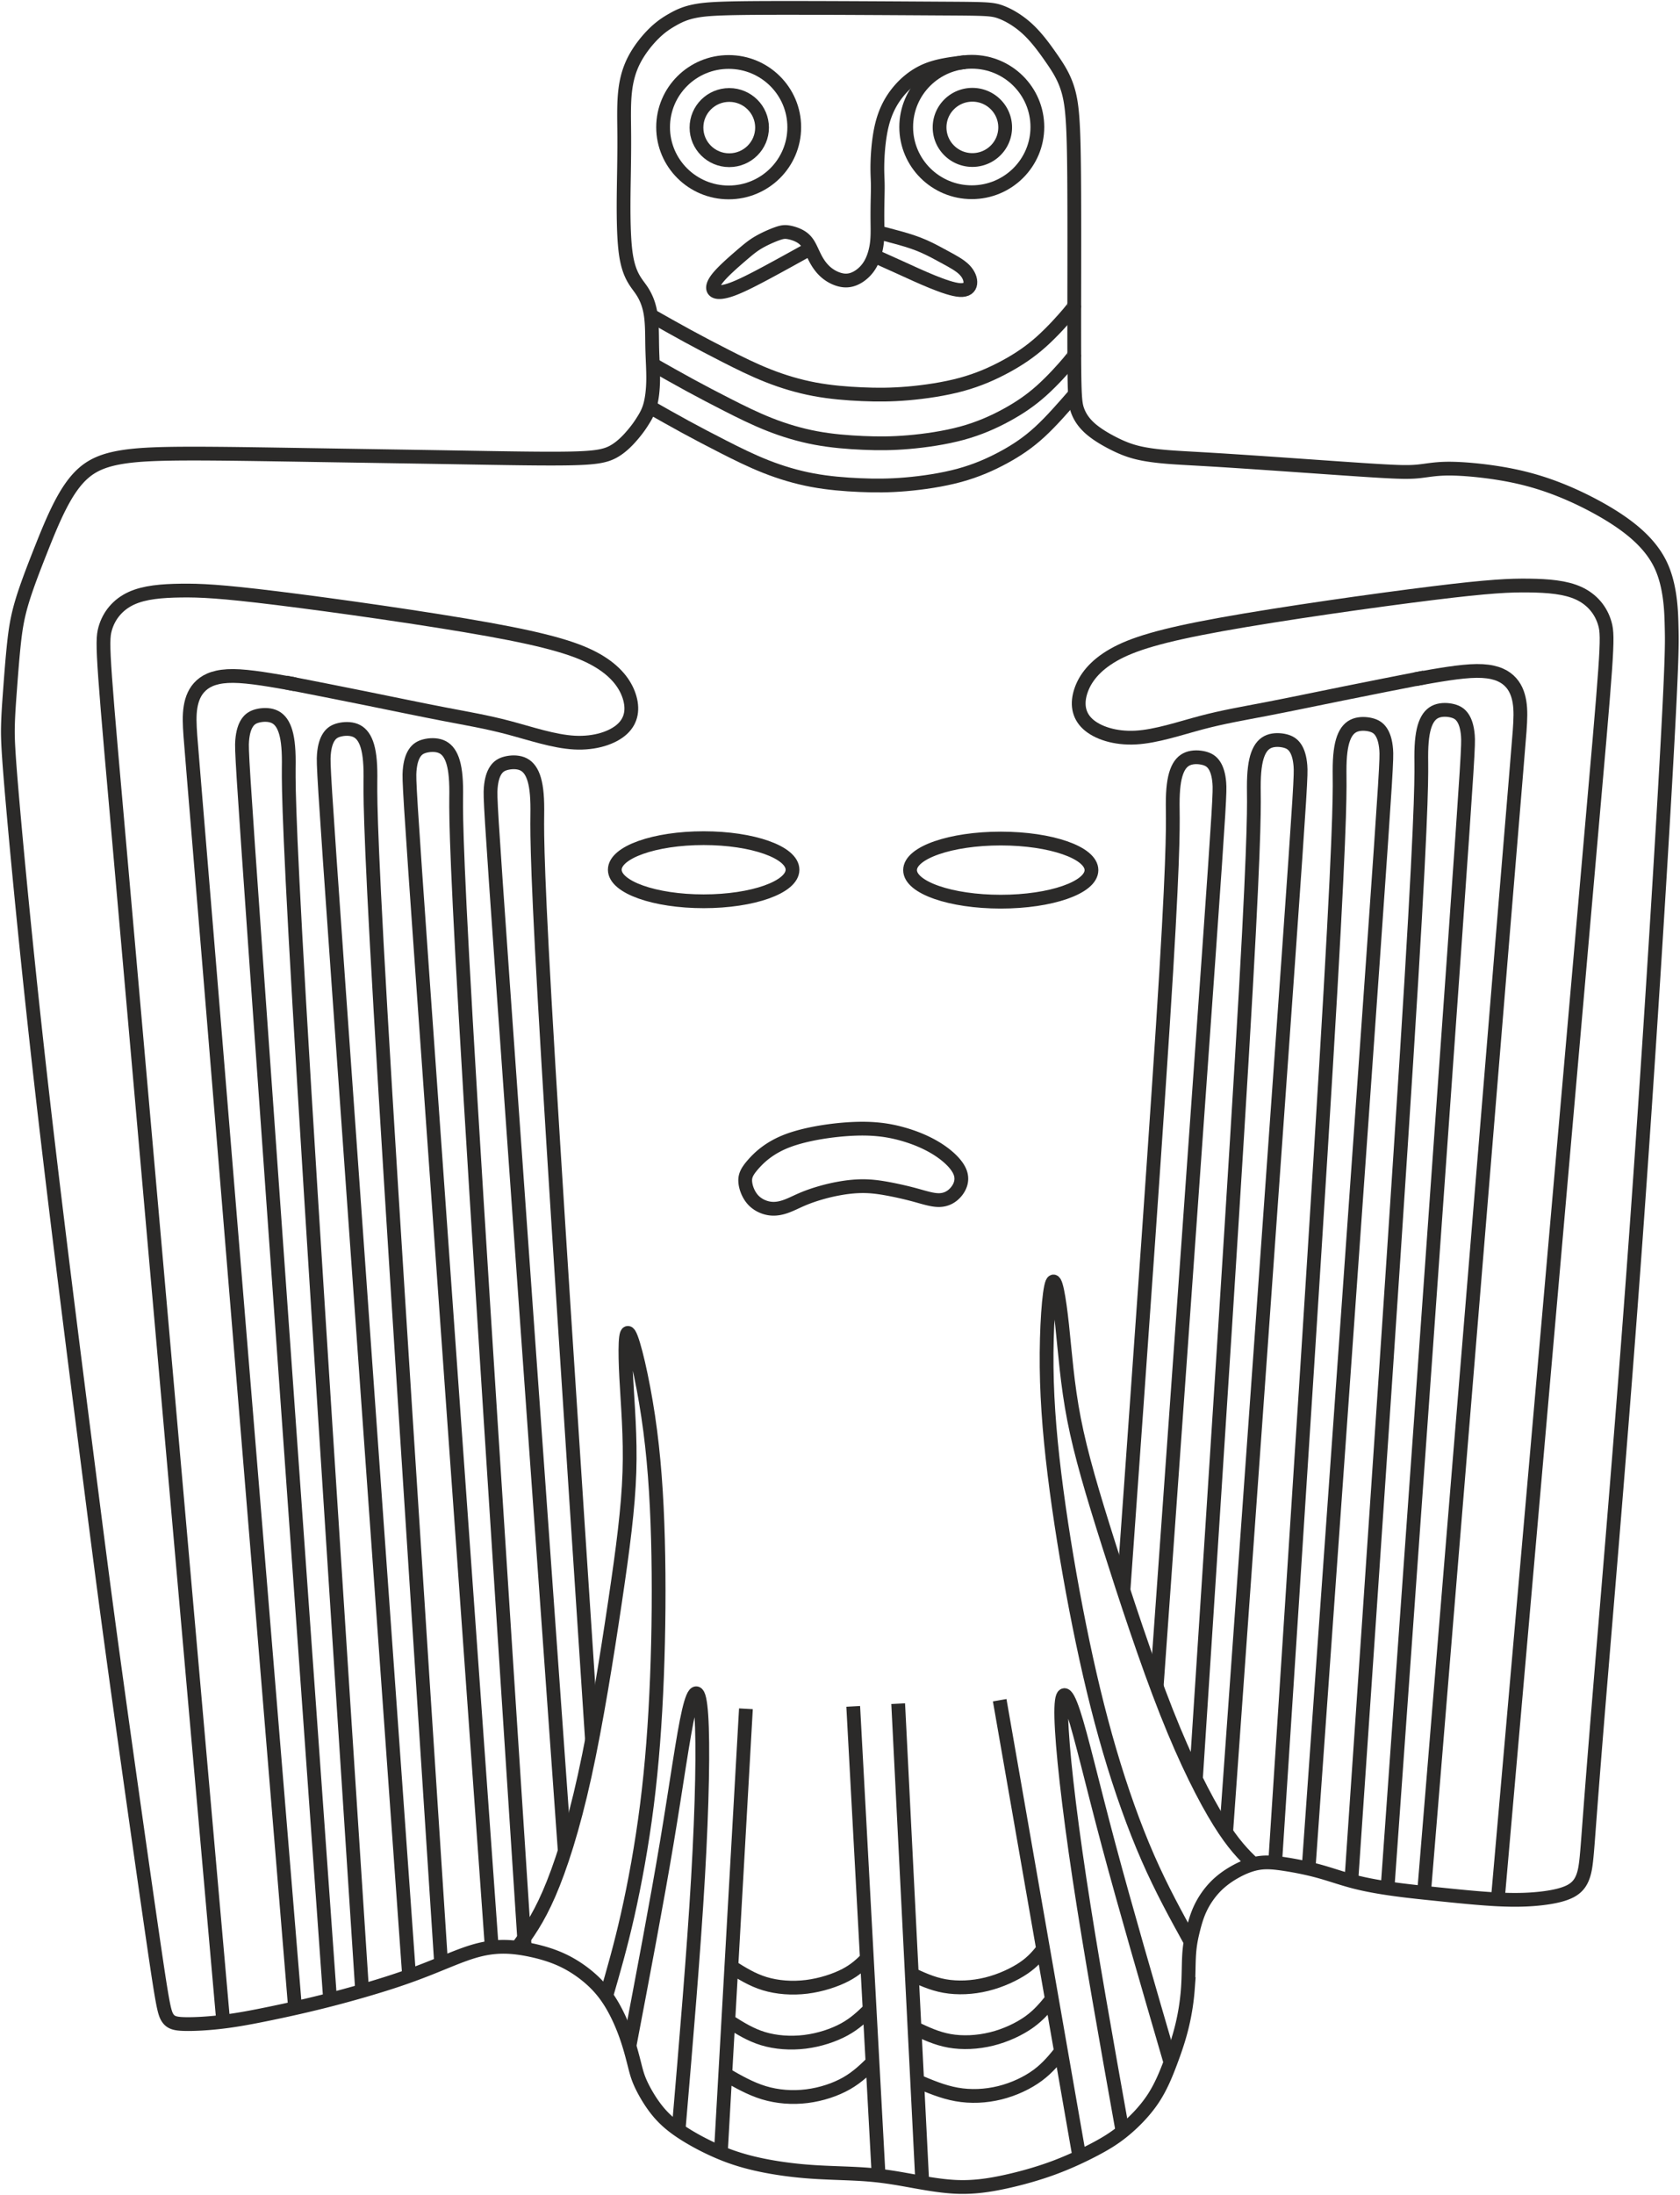 <svg xmlns="http://www.w3.org/2000/svg" width="854" height="1115" fill="none"><path stroke="#2B2A29" stroke-miterlimit="22.926" stroke-width="7" d="M370.41 97.745c18.41 0 33.334-14.834 33.334-33.132 0-18.299-14.924-33.133-33.334-33.133-18.41 0-33.334 14.834-33.334 33.133 0 18.298 14.924 33.132 33.334 33.132Z"/><path stroke="#2B2A29" stroke-miterlimit="22.926" stroke-width="7" d="M370.708 81.38c9.206 0 16.668-7.417 16.668-16.567s-7.462-16.567-16.668-16.567-16.668 7.417-16.668 16.567 7.462 16.567 16.668 16.567ZM493.992 97.645c18.409 0 33.334-14.834 33.334-33.133 0-18.298-14.925-33.132-33.334-33.132-18.41 0-33.335 14.834-33.335 33.132 0 18.299 14.925 33.133 33.335 33.133Z"/><path stroke="#2B2A29" stroke-miterlimit="22.926" stroke-width="7" d="M494.289 81.28c9.206 0 16.669-7.418 16.669-16.568 0-9.15-7.463-16.567-16.669-16.567-9.205 0-16.668 7.418-16.668 16.567 0 9.15 7.463 16.567 16.668 16.567ZM490.487 31.561c-6.846.83-13.691 1.659-19.584 4.131-5.894 2.472-10.835 6.585-14.595 11.272-3.76 4.686-6.338 9.945-7.923 16.248-1.582 6.302-2.172 13.65-2.339 18.776-.168 5.126.086 8.034.149 11.194s-.063 6.572-.127 10.049a372.044 372.044 0 0 0-.027 10.515c.037 3.499.109 6.96-.397 10.499-.505 3.538-1.589 7.157-3.269 10.039-1.679 2.883-3.954 5.033-6.293 6.423-2.338 1.391-4.741 2.022-7.395 1.707-2.655-.316-5.561-1.58-7.963-3.412-2.401-1.834-4.298-4.235-5.815-6.953-1.516-2.718-2.654-5.75-3.981-7.899s-2.844-3.413-4.678-4.361c-1.832-.948-3.982-1.58-5.689-1.832-1.705-.253-2.969-.128-5.518.774-2.548.9-6.38 2.576-9.414 4.346-3.035 1.769-5.269 3.632-8.995 6.837-3.727 3.206-8.945 7.752-11.703 11.169-2.756 3.416-3.054 5.703-1.646 6.717 1.409 1.012 4.522.751 9.191-.984 4.67-1.736 10.895-4.947 17.721-8.612 6.827-3.665 14.252-7.786 21.679-11.905"/><path stroke="#2B2A29" stroke-miterlimit="22.926" stroke-width="7" d="M443.961 117.412c4.777 1.212 9.555 2.423 13.807 3.627 4.251 1.204 7.977 2.403 11.77 4.066 3.792 1.662 7.651 3.792 11.311 5.788 3.659 1.996 7.12 3.859 9.367 6.125 2.246 2.266 3.279 4.936 3.014 6.998-.267 2.062-1.834 3.518-5.277 3.315-3.445-.205-8.768-2.067-14.156-4.262-5.39-2.196-10.846-4.725-15.926-7.042-5.081-2.317-9.786-4.422-14.491-6.528"/><path stroke="#2B2A29" stroke-miterlimit="22.926" stroke-width="7" d="M317.17 88.832c.193-11.843.193-17.534.126-23.687-.066-6.153-.198-12.77.464-18.724.662-5.955 2.117-11.248 4.764-16.276 2.647-5.029 6.484-9.792 9.925-13.166 3.441-3.375 6.484-5.36 9.66-7.146 3.177-1.786 6.485-3.375 12.109-4.367 5.625-.993 13.564-1.39 37.78-1.455 24.218-.067 64.712.198 86.68.33 21.967.132 25.407.132 29.708 1.654 4.302 1.522 9.462 4.565 14.027 8.8 4.567 4.234 8.537 9.66 12.127 14.84 3.591 5.179 6.804 10.113 8.722 17.39 1.919 7.278 2.545 16.9 2.753 42.3.208 25.397-.002 66.572.064 89.134.067 22.56.408 26.51 1.674 30.022 1.265 3.512 3.452 6.587 6.687 9.388 3.235 2.801 7.517 5.326 11.524 7.36 4.008 2.035 7.739 3.579 12.252 4.682 4.513 1.101 9.807 1.763 15.563 2.226 5.757.463 11.977.728 22.894 1.391 10.918.661 26.533 1.719 42.255 2.815 15.722 1.097 31.55 2.229 41.942 2.847 10.392.618 15.348.719 19.873.285s8.62-1.405 15.63-1.426c7.01-.022 16.935.903 25.868 2.359 8.932 1.455 16.871 3.441 24.82 6.216 7.949 2.775 15.908 6.341 23.448 10.381 7.54 4.038 14.66 8.552 20.407 13.452 5.748 4.899 10.122 10.186 12.97 15.939 2.85 5.752 4.172 11.97 4.9 17.395.728 5.426.86 10.058.993 16.41.132 6.351.264 14.423-2.713 67.685-2.977 53.26-9.066 151.71-15.617 242.09-6.549 90.378-13.563 172.684-17.732 223.034-4.168 50.351-5.49 68.743-6.351 80.058-.86 11.314-1.257 15.548-2.316 19.054-1.058 3.507-2.779 6.287-6.286 8.271-3.507 1.985-8.8 3.176-14.954 3.904-6.153.727-13.166.992-22.43.529-9.263-.463-20.777-1.654-29.775-2.581-8.999-.927-15.484-1.588-22.299-2.514-6.815-.927-13.96-2.118-20.446-3.771-6.484-1.655-12.306-3.772-18.328-5.426-6.021-1.654-12.239-2.845-17.401-3.639-5.16-.794-9.264-1.191-13.366-.528-4.102.661-8.205 2.381-11.977 4.499-3.771 2.117-7.211 4.63-10.189 7.74-2.977 3.109-5.492 6.814-7.278 10.52-1.786 3.705-2.846 7.41-3.772 11.115-.926 3.705-1.72 7.411-2.051 12.374-.33 4.962-.198 11.175-.661 17.595a117.853 117.853 0 0 1-3.044 19.26c-1.521 6.22-3.507 12.04-5.823 18.19-2.316 6.15-4.962 12.64-8.933 18.59-3.969 5.96-9.262 11.38-14.158 15.48-4.897 4.11-9.397 6.89-15.286 10-5.888 3.11-13.167 6.55-21.041 9.46-7.873 2.91-16.343 5.29-24.547 7.08-8.205 1.78-16.145 2.97-25.012 2.58-8.866-.4-18.659-2.38-26.533-3.77-7.873-1.39-13.828-2.19-20.975-2.65-7.145-.46-15.482-.6-23.29-1.06-7.807-.46-15.086-1.26-22.431-2.51-7.344-1.26-14.755-2.98-22.165-5.69-7.411-2.72-14.821-6.42-20.843-10.06-6.021-3.64-10.653-7.21-14.557-11.71-3.903-4.5-7.08-9.93-8.999-13.89-1.918-3.98-2.58-6.49-3.507-10.13-.925-3.64-2.116-8.4-3.771-13.36-1.654-4.97-3.771-10.13-6.353-14.96-2.58-4.83-5.623-9.33-9.858-13.56s-9.659-8.204-15.284-11.048c-5.624-2.846-11.447-4.566-16.873-5.757-5.425-1.191-10.454-1.853-15.35-1.786-4.897.065-9.661.859-14.889 2.447-5.226 1.588-10.917 3.971-17.27 6.551-6.351 2.583-13.364 5.363-22.826 8.473-9.462 3.11-21.372 6.55-32.421 9.39-11.05 2.85-21.24 5.1-30.173 6.95-8.933 1.85-16.607 3.31-24.151 4.23-7.543.93-14.954 1.33-19.784 1.19-4.83-.13-7.08-.79-8.667-3.44-1.59-2.64-2.515-7.27-7.212-39.429-4.698-32.157-13.168-91.835-18.924-133.583-5.757-41.75-8.8-65.569-14.954-113.801-6.154-48.233-15.416-120.88-22.563-183.469-7.146-62.591-12.174-115.125-14.754-144.434-2.582-29.311-2.714-35.398-2.582-41.153.132-5.757.53-11.182 1.06-18.328.528-7.146 1.19-16.011 1.985-23.422.793-7.41 1.719-13.365 3.97-20.974 2.248-7.608 5.822-16.87 9.25-25.554 3.427-8.685 6.71-16.788 10.283-23.736 3.572-6.947 7.435-12.736 12.147-16.756 4.711-4.02 10.268-6.269 17.944-7.658 7.675-1.391 17.469-1.919 33.812-1.985 16.343-.067 39.236.33 63.784.727 24.548.397 50.75.794 74.306 1.191 23.555.396 44.463.793 57.366.529 12.903-.265 17.799-1.191 21.967-3.506 4.169-2.316 7.609-6.021 9.991-8.866 2.383-2.845 3.705-4.831 5.029-6.947 1.324-2.117 2.647-4.368 3.574-7.741.926-3.374 1.455-7.875 1.521-12.836.067-4.963-.33-10.387-.463-16.077-.132-5.691 0-11.645-.718-16.695-.717-5.049-2.285-9.192-4.867-12.963-2.58-3.772-6.172-7.171-7.778-17.868-1.603-10.697-1.219-28.692-1.027-40.534Z" clip-rule="evenodd"/><path stroke="#2B2A29" stroke-miterlimit="22.926" stroke-width="7" d="M330.842 160.198c6.238 3.535 12.478 7.071 18.736 10.479 6.258 3.407 12.537 6.685 19.285 10.126 6.75 3.441 13.969 7.042 21.549 10.034 7.58 2.992 15.519 5.375 23.658 6.897 8.139 1.52 16.476 2.183 24.151 2.514 7.676.33 14.69.33 23.225-.397 8.536-.728 18.593-2.184 27.327-4.566 8.734-2.382 16.145-5.69 22.694-9.262 6.551-3.574 12.241-7.41 17.866-12.439 5.624-5.029 11.181-11.247 13.96-14.555 2.78-3.308 2.781-3.704 2.781-3.769v.46M329.649 206.326c6.245 3.539 12.491 7.079 18.755 10.49 6.265 3.41 12.551 6.692 19.306 10.137 6.757 3.444 13.984 7.049 21.57 10.043 7.588 2.996 15.535 5.381 23.682 6.904 8.148 1.522 16.494 2.186 24.176 2.517 7.683.33 14.705.33 23.249-.397 8.544-.729 18.611-2.187 27.354-4.571 8.743-2.384 16.161-5.696 22.718-9.272 6.557-3.577 12.253-7.417 18.107-12.792 5.853-5.376 11.865-12.283 17.876-19.192"/><path stroke="#2B2A29" stroke-miterlimit="22.926" stroke-width="7" d="M331.855 185.118c6.209 3.519 12.42 7.039 18.648 10.431 6.23 3.391 12.479 6.654 19.195 10.078 6.719 3.425 13.905 7.01 21.448 9.987 7.545 2.978 15.446 5.35 23.548 6.864 8.1 1.515 16.398 2.173 24.037 2.503 7.64.329 14.621.329 23.117-.395 8.495-.725 18.504-2.174 27.198-4.544 8.693-2.37 16.069-5.664 22.589-9.219 6.52-3.557 12.182-7.375 17.781-12.38 5.598-5.005 11.129-11.195 13.896-14.487 2.766-3.293 2.767-3.686 2.767-3.752v.458M379.177 868.001l-12.755 225.539M433.719 866.775l12.87 237.655M371.766 999.029c5.272 3.321 10.543 6.651 16.955 8.601 6.413 1.95 13.966 2.52 21.347 1.61 7.382-.92 14.593-3.32 19.663-5.95 5.07-2.64 7.999-5.494 10.929-8.352M370.909 1026.95c5.272 3.33 10.543 6.65 16.955 8.6 6.413 1.95 13.966 2.52 21.347 1.61 7.382-.92 14.593-3.32 20.038-6.31 5.445-2.99 9.126-6.56 12.806-10.13M368.678 1053.64c6.324 3.64 12.65 7.28 19.588 9.39 6.939 2.1 14.492 2.67 21.873 1.76 7.382-.92 14.593-3.32 20.258-6.56 5.665-3.25 9.787-7.33 13.908-11.41M456.576 865.404l12.254 243.346M508.175 863.646l40.94 234.454M462.328 1002.31c5.63 2.68 11.258 5.35 17.856 6.53 6.598 1.17 14.166.85 21.387-.94 7.221-1.78 14.097-5.02 18.819-8.233 4.723-3.213 7.292-6.398 9.862-9.582M464.786 1030.13c5.629 2.68 11.257 5.36 17.855 6.54 6.598 1.17 14.166.84 21.387-.94 7.221-1.78 14.097-5.02 19.149-8.63 5.053-3.62 8.284-7.6 11.516-11.58M465.733 1056.9c6.711 2.86 13.424 5.73 20.563 7 7.139 1.27 14.707.94 21.927-.84 7.221-1.79 14.097-5.03 19.338-8.92 5.241-3.89 8.851-8.43 12.458-12.97M319.971 1039.33c6.927-36.37 13.854-72.742 18.941-103.087 5.087-30.347 8.335-54.669 11.213-67.001 2.878-12.332 5.387-12.675 6.387 2.125 1.001 14.801.495 44.745-1.686 82.375-2.179 37.629-6.031 82.948-9.884 128.258M594.97 1047.66c-11.457-39.34-22.916-78.67-31.377-110.298-8.461-31.628-13.927-55.55-17.925-67.566-3.996-12.016-6.527-12.127-6.165 2.702.361 14.83 3.612 44.602 9.237 81.874 5.623 37.27 13.615 82.038 21.61 126.808M262.928 989.36c5.174-7.008 10.347-14.016 16.139-27.349 5.791-13.335 12.202-32.995 18.125-59.887 5.925-26.893 11.362-61.019 15.421-88.317 4.06-27.297 6.741-47.765 7.337-65.99.597-18.226-.89-34.206-1.611-48.062-.72-13.857-.672-25.587 1.567-22.077 2.24 3.509 6.671 22.261 9.598 41.837 2.928 19.575 4.351 39.974 4.956 62.455.607 22.48.397 47.042-.511 70.06-.907 23.017-2.51 44.49-5.107 64.945-2.598 20.456-6.19 39.892-9.804 55.878-3.613 15.985-7.249 28.517-10.885 41.057M637.161 946.924c-5.065-4.954-10.129-9.908-17.387-21.581-7.259-11.673-16.71-30.066-26.831-55.675-10.121-25.611-20.912-58.44-29.255-84.746-8.345-26.306-14.242-46.088-17.727-63.987-3.484-17.899-4.555-33.913-6.044-47.709-1.491-13.794-3.402-25.368-5.054-21.547-1.655 3.821-3.05 23.038-2.831 42.832.22 19.79 2.056 40.156 5.029 62.448 2.972 22.291 7.082 46.507 11.634 69.089 4.553 22.582 9.546 43.527 15.36 63.31s12.449 38.402 19.447 54.378c6.999 15.977 14.362 29.311 21.726 42.644M357.69 457.823c24.946 0 45.169-7.178 45.169-16.032s-20.223-16.032-45.169-16.032c-24.945 0-45.168 7.178-45.168 16.032s20.223 16.032 45.168 16.032ZM508.721 458.018c25.464 0 46.107-7.178 46.107-16.033 0-8.854-20.643-16.032-46.107-16.032-25.465 0-46.107 7.178-46.107 16.032 0 8.855 20.642 16.033 46.107 16.033Z"/><path stroke="#2B2A29" stroke-miterlimit="22.926" stroke-width="7" d="M378.826 600.183c-.172-2.918.859-5.092 3.988-8.679 3.128-3.587 8.356-8.586 17.645-12.088 9.29-3.501 22.643-5.503 33.019-5.983 10.377-.48 17.776.562 24.708 2.447 6.933 1.886 13.397 4.613 18.769 8.089 5.371 3.474 9.648 7.695 11.107 11.543 1.46 3.848.102 7.321-2.01 9.859-2.11 2.538-4.97 4.139-8.501 4.233-3.53.093-7.73-1.322-12.594-2.638-4.863-1.316-10.392-2.533-14.872-3.313-4.481-.78-7.913-1.123-11.404-1.123-3.491 0-7.038.343-10.586.916a92.788 92.788 0 0 0-10.529 2.345c-3.434.973-6.752 2.116-9.696 3.369-2.944 1.253-5.513 2.612-8.202 3.586-2.689.973-5.499 1.557-8.507 1.107-3.007-.452-6.211-1.94-8.5-4.514-2.289-2.575-3.663-6.238-3.835-9.156Z" clip-rule="evenodd"/><path stroke="#2B2A29" stroke-miterlimit="22.926" stroke-width="7" d="M167.798 1015.77c-14.841-207.889-29.682-415.78-37.232-522.621-7.552-106.841-7.814-112.633-7.469-116.936.343-4.304 1.295-7.121 2.587-9.046 1.292-1.925 2.927-2.958 5.295-3.549 2.368-.59 5.469-.738 7.997.231 2.528.969 4.483 3.051 5.81 6.671 1.326 3.618 2.025 8.771 2.009 16.565-.018 7.795-.751 18.231 5.345 122.711 6.094 104.479 19.019 303.005 31.942 501.524M207.959 1003.72c-14.386-201.5-28.77-403.002-36.094-506.649-7.324-103.647-7.586-109.439-7.241-113.742.344-4.304 1.295-7.121 2.588-9.046 1.291-1.925 2.926-2.958 5.294-3.549 2.368-.59 5.469-.738 7.997.231 2.529.969 4.484 3.052 5.811 6.671 1.326 3.618 2.024 8.771 2.008 16.566-.017 7.794-.75 18.23 5.116 119.207 5.866 100.977 18.333 292.496 30.798 484.015M249.974 989.262c-13.86-193.95-27.721-387.903-34.782-487.774-7.061-99.871-7.322-105.662-6.978-109.965.344-4.304 1.295-7.121 2.588-9.046 1.291-1.926 2.926-2.959 5.294-3.549 2.368-.591 5.47-.738 7.998.23 2.528.969 4.483 3.052 5.81 6.671 1.326 3.619 2.025 8.771 2.008 16.566-.017 7.795-.75 18.23 4.944 116.595 5.692 98.366 17.813 284.661 29.932 470.956M287.083 940.326c-12.486-174.72-24.972-349.438-31.346-439.693-6.374-90.256-6.635-96.047-6.29-100.35.343-4.305 1.295-7.122 2.587-9.047 1.292-1.925 2.926-2.958 5.295-3.548 2.368-.591 5.469-.738 7.997.23 2.528.969 4.483 3.052 5.81 6.671 1.326 3.618 2.025 8.771 2.009 16.566-.018 7.794-.751 18.23 3.761 97.469 4.511 79.24 14.268 227.283 24.024 375.327"/><path stroke="#2B2A29" stroke-miterlimit="22.926" stroke-width="7" d="M145.279 346.68c13.589 2.661 27.18 5.321 40.888 8.098 13.709 2.776 27.535 5.666 39.438 7.955 11.902 2.289 21.879 3.975 32.871 6.881 10.992 2.905 23 7.031 33.508 7.599 10.509.567 19.52-2.424 24.37-6.921 4.85-4.496 5.54-10.5 3.467-16.757-2.071-6.259-6.907-12.773-16.519-18.263-9.613-5.491-24.002-9.96-54.964-15.546-30.961-5.585-78.494-12.288-107.429-15.857-28.937-3.569-39.276-4.004-48.895-3.876-9.618.127-18.516.818-25.28 3.935-6.764 3.118-11.393 8.663-13.307 15.538-1.916 6.873-1.114 15.074 9.347 133.212 10.46 118.136 30.58 346.205 50.7 574.272"/><path stroke="#2B2A29" stroke-miterlimit="22.926" stroke-width="7" d="M149.991 1020.05c-17.131-208.345-34.263-416.695-43.174-524.645-8.912-107.951-9.603-115.502-10.036-121.541-.433-6.039-.605-10.563.082-14.756.687-4.192 2.235-8.053 5.442-10.956 3.205-2.903 8.068-4.849 16.306-4.778 8.237.071 19.848 2.157 31.459 4.243M705.326 959.164c13.555-189.874 27.111-379.751 34.019-477.584 6.908-97.833 7.17-103.624 6.825-107.927-.343-4.305-1.295-7.121-2.587-9.047-1.292-1.925-2.927-2.958-5.295-3.548-2.368-.591-5.469-.738-7.997.23-2.528.969-4.483 3.052-5.81 6.671-1.326 3.619-2.025 8.771-2.009 16.566.018 7.795.751 18.23-5.056 113.824-5.807 95.593-18.153 276.346-30.499 457.098M665.192 949.193c13.091-184.179 26.182-368.359 32.858-463.344 6.676-94.986 6.938-100.777 6.593-105.08-.344-4.304-1.295-7.121-2.588-9.046-1.291-1.925-2.926-2.959-5.294-3.549-2.368-.591-5.469-.738-7.997.231-2.528.968-4.483 3.051-5.811 6.67-1.326 3.619-2.024 8.771-2.008 16.566.017 7.795.75 18.23-4.589 111.106-5.339 92.875-16.751 268.189-28.162 443.503M623.291 930.742c12.528-175.297 25.055-350.596 31.45-441.141 6.395-90.544 6.656-96.336 6.312-100.639-.344-4.304-1.296-7.121-2.588-9.046-1.291-1.925-2.926-2.958-5.294-3.549-2.368-.59-5.47-.738-7.998.231-2.528.969-4.483 3.051-5.81 6.671-1.326 3.618-2.025 8.771-2.008 16.565.017 7.795.75 18.231-4.037 102.653-4.787 84.42-15.093 242.828-25.4 401.236M587.977 856.693c10.556-147.695 21.11-295.39 26.518-372.133 5.409-76.744 5.67-82.535 5.325-86.838-.343-4.304-1.295-7.121-2.587-9.046-1.291-1.925-2.926-2.959-5.295-3.549-2.368-.59-5.469-.738-7.997.231-2.528.968-4.483 3.051-5.81 6.671-1.326 3.618-2.025 8.77-2.009 16.565.018 7.795.751 18.23-3.302 85.223-4.052 66.992-12.891 190.542-21.729 314.092"/><path stroke="#2B2A29" stroke-miterlimit="22.926" stroke-width="7" d="M723.988 344.12c-13.589 2.66-27.18 5.321-40.888 8.097-13.709 2.776-27.535 5.666-39.438 7.956-11.902 2.288-21.879 3.974-32.871 6.88-10.992 2.906-23 7.031-33.508 7.599-10.509.567-19.52-2.424-24.37-6.92-4.85-4.497-5.54-10.5-3.467-16.758 2.071-6.259 6.907-12.772 16.519-18.262 9.613-5.492 24.002-9.961 54.964-15.546 30.961-5.586 78.494-12.289 107.429-15.858 28.937-3.568 39.276-4.004 48.895-3.876 9.619.128 18.517.819 25.28 3.936 6.764 3.117 11.393 8.663 13.307 15.537 1.916 6.873 1.114 15.075-8.415 123.284-9.529 108.208-27.787 316.423-46.045 524.638"/><path stroke="#2B2A29" stroke-miterlimit="22.926" stroke-width="7" d="M723.884 961.446c15.595-189.667 31.191-379.332 39.334-477.942 8.144-98.609 8.835-106.161 9.268-112.199.433-6.04.605-10.564-.082-14.756-.687-4.193-2.235-8.054-5.442-10.957-3.205-2.902-8.068-4.848-16.306-4.778-8.237.071-19.848 2.157-31.458 4.244"/></svg>